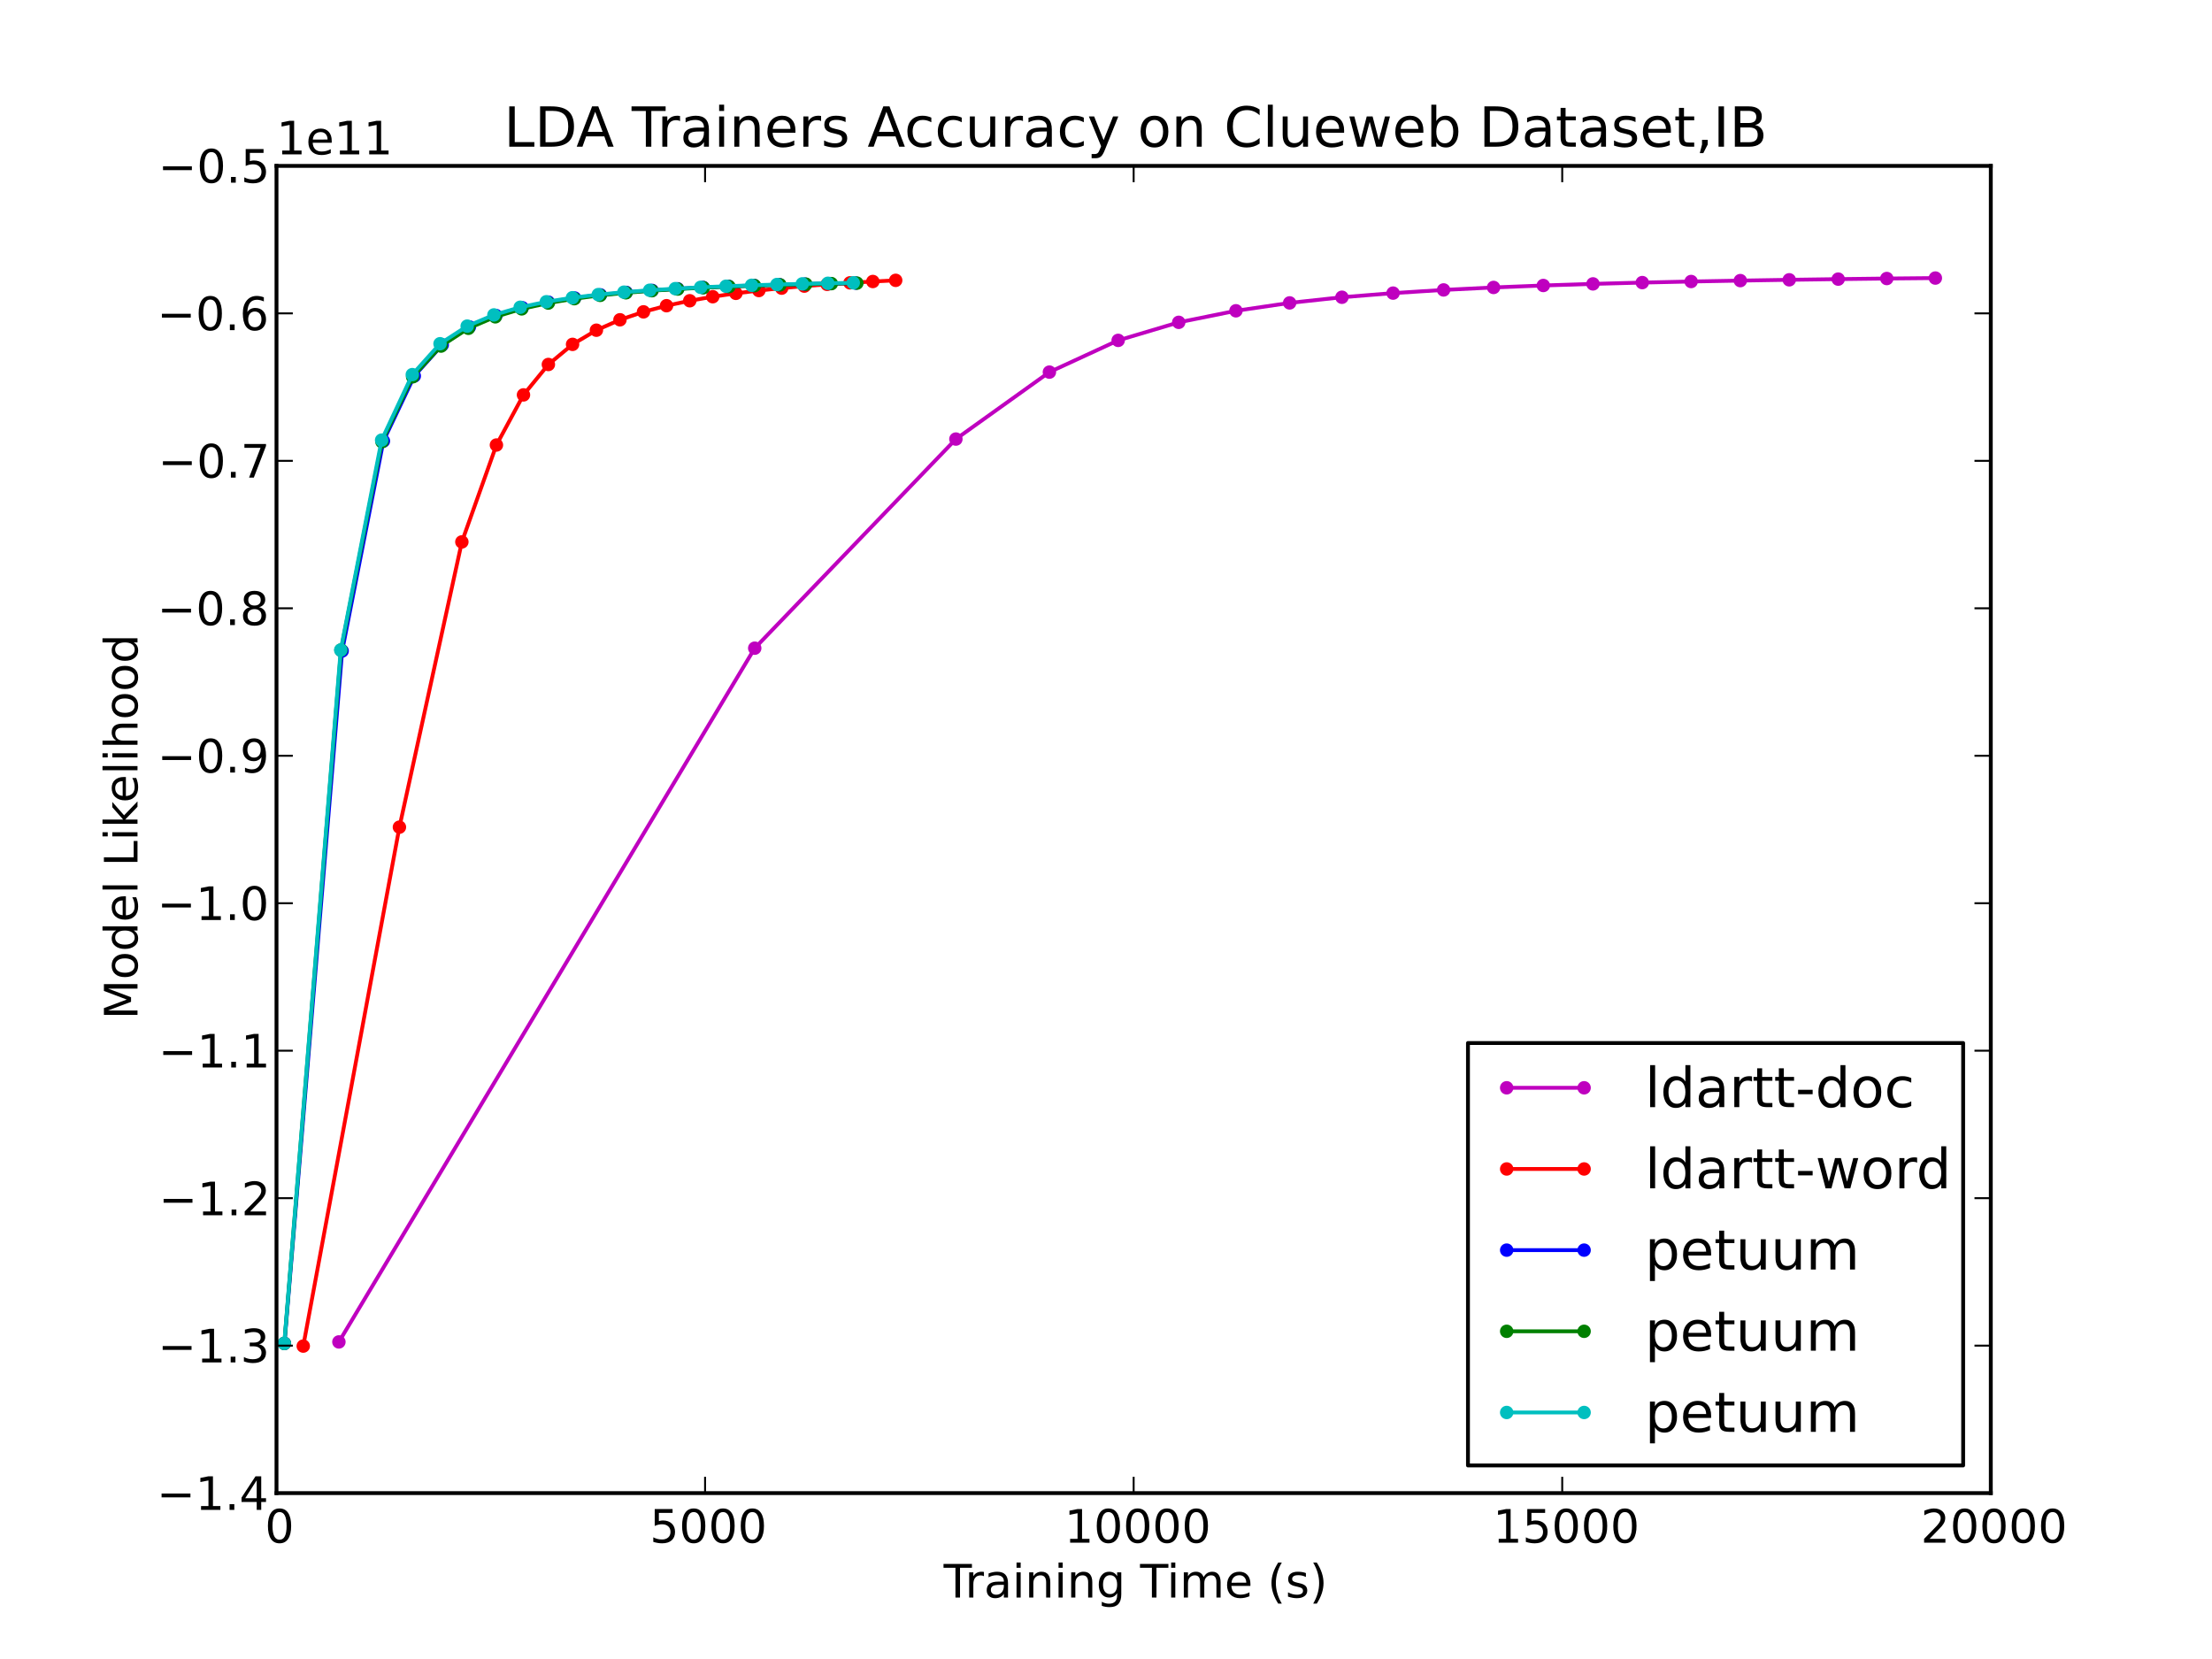 <?xml version="1.0" encoding="utf-8" standalone="no"?>
<!DOCTYPE svg PUBLIC "-//W3C//DTD SVG 1.1//EN"
  "http://www.w3.org/Graphics/SVG/1.1/DTD/svg11.dtd">
<!-- Created with matplotlib (http://matplotlib.sourceforge.net/) -->
<svg height="432pt" version="1.1" viewBox="0 0 576 432" width="576pt" xmlns="http://www.w3.org/2000/svg" xmlns:xlink="http://www.w3.org/1999/xlink">
 <defs>
  <style type="text/css">
*{stroke-linecap:square;stroke-linejoin:round;}
  </style>
 </defs>
 <g id="figure_1">
  <g id="patch_1">
   <path d="
M0 432
L576 432
L576 0
L0 0
z
" style="fill:#ffffff;"/>
  </g>
  <g id="axes_1">
   <g id="patch_2">
    <path d="
M72 388.8
L518.4 388.8
L518.4 43.2
L72 43.2
z
" style="fill:#ffffff;"/>
   </g>
   <g id="line2d_1">
    <path clip-path="url(#p7ff5b81e1d)" d="
M88.248 349.434
L196.528 168.785
L248.912 114.332
L273.261 96.897
L291.169 88.633
L306.937 83.934
L321.833 80.93
L335.818 78.875
L349.435 77.402
L362.751 76.325
L375.907 75.497
L388.92 74.85
L401.871 74.339
L414.807 73.924
L427.645 73.584
L440.367 73.304
L453.176 73.069
L465.914 72.861
L478.663 72.682
L491.315 72.527
L503.964 72.406" style="fill:none;stroke:#bf00bf;"/>
    <defs>
     <path d="
M0 1.5
C0.398 1.5 0.779 1.342 1.061 1.061
C1.342 0.779 1.5 0.398 1.5 0
C1.5 -0.398 1.342 -0.779 1.061 -1.061
C0.779 -1.342 0.398 -1.5 0 -1.5
C-0.398 -1.5 -0.779 -1.342 -1.061 -1.061
C-1.342 -0.779 -1.5 -0.398 -1.5 0
C-1.5 0.398 -1.342 0.779 -1.061 1.061
C-0.779 1.342 -0.398 1.5 0 1.5
z
" id="mc0debf2262" style="stroke:#bf00bf;stroke-linecap:butt;stroke-width:0.5;"/>
    </defs>
    <g clip-path="url(#p7ff5b81e1d)">
     <use style="fill:#bf00bf;stroke:#bf00bf;stroke-linecap:butt;stroke-width:0.5;" x="88.248" xlink:href="#mc0debf2262" y="349.434"/>
     <use style="fill:#bf00bf;stroke:#bf00bf;stroke-linecap:butt;stroke-width:0.5;" x="196.528" xlink:href="#mc0debf2262" y="168.785"/>
     <use style="fill:#bf00bf;stroke:#bf00bf;stroke-linecap:butt;stroke-width:0.5;" x="248.912" xlink:href="#mc0debf2262" y="114.332"/>
     <use style="fill:#bf00bf;stroke:#bf00bf;stroke-linecap:butt;stroke-width:0.5;" x="273.261" xlink:href="#mc0debf2262" y="96.897"/>
     <use style="fill:#bf00bf;stroke:#bf00bf;stroke-linecap:butt;stroke-width:0.5;" x="291.169" xlink:href="#mc0debf2262" y="88.633"/>
     <use style="fill:#bf00bf;stroke:#bf00bf;stroke-linecap:butt;stroke-width:0.5;" x="306.937" xlink:href="#mc0debf2262" y="83.934"/>
     <use style="fill:#bf00bf;stroke:#bf00bf;stroke-linecap:butt;stroke-width:0.5;" x="321.833" xlink:href="#mc0debf2262" y="80.93"/>
     <use style="fill:#bf00bf;stroke:#bf00bf;stroke-linecap:butt;stroke-width:0.5;" x="335.818" xlink:href="#mc0debf2262" y="78.875"/>
     <use style="fill:#bf00bf;stroke:#bf00bf;stroke-linecap:butt;stroke-width:0.5;" x="349.435" xlink:href="#mc0debf2262" y="77.402"/>
     <use style="fill:#bf00bf;stroke:#bf00bf;stroke-linecap:butt;stroke-width:0.5;" x="362.751" xlink:href="#mc0debf2262" y="76.325"/>
     <use style="fill:#bf00bf;stroke:#bf00bf;stroke-linecap:butt;stroke-width:0.5;" x="375.907" xlink:href="#mc0debf2262" y="75.497"/>
     <use style="fill:#bf00bf;stroke:#bf00bf;stroke-linecap:butt;stroke-width:0.5;" x="388.92" xlink:href="#mc0debf2262" y="74.85"/>
     <use style="fill:#bf00bf;stroke:#bf00bf;stroke-linecap:butt;stroke-width:0.5;" x="401.871" xlink:href="#mc0debf2262" y="74.339"/>
     <use style="fill:#bf00bf;stroke:#bf00bf;stroke-linecap:butt;stroke-width:0.5;" x="414.807" xlink:href="#mc0debf2262" y="73.924"/>
     <use style="fill:#bf00bf;stroke:#bf00bf;stroke-linecap:butt;stroke-width:0.5;" x="427.645" xlink:href="#mc0debf2262" y="73.584"/>
     <use style="fill:#bf00bf;stroke:#bf00bf;stroke-linecap:butt;stroke-width:0.5;" x="440.367" xlink:href="#mc0debf2262" y="73.304"/>
     <use style="fill:#bf00bf;stroke:#bf00bf;stroke-linecap:butt;stroke-width:0.5;" x="453.176" xlink:href="#mc0debf2262" y="73.069"/>
     <use style="fill:#bf00bf;stroke:#bf00bf;stroke-linecap:butt;stroke-width:0.5;" x="465.914" xlink:href="#mc0debf2262" y="72.861"/>
     <use style="fill:#bf00bf;stroke:#bf00bf;stroke-linecap:butt;stroke-width:0.5;" x="478.663" xlink:href="#mc0debf2262" y="72.682"/>
     <use style="fill:#bf00bf;stroke:#bf00bf;stroke-linecap:butt;stroke-width:0.5;" x="491.315" xlink:href="#mc0debf2262" y="72.527"/>
     <use style="fill:#bf00bf;stroke:#bf00bf;stroke-linecap:butt;stroke-width:0.5;" x="503.964" xlink:href="#mc0debf2262" y="72.406"/>
    </g>
   </g>
   <g id="line2d_2">
    <path clip-path="url(#p7ff5b81e1d)" d="
M78.967 350.518
L104.008 215.388
L120.269 141.112
L129.265 115.881
L136.314 102.829
L142.796 94.91
L149.096 89.672
L155.301 85.984
L161.438 83.271
L167.565 81.206
L173.562 79.602
L179.611 78.315
L185.598 77.263
L191.625 76.387
L197.604 75.653
L203.539 75.03
L209.442 74.501
L215.387 74.044
L221.338 73.65
L227.286 73.302
L233.235 73" style="fill:none;stroke:#ff0000;"/>
    <defs>
     <path d="
M0 1.5
C0.398 1.5 0.779 1.342 1.061 1.061
C1.342 0.779 1.5 0.398 1.5 0
C1.5 -0.398 1.342 -0.779 1.061 -1.061
C0.779 -1.342 0.398 -1.5 0 -1.5
C-0.398 -1.5 -0.779 -1.342 -1.061 -1.061
C-1.342 -0.779 -1.5 -0.398 -1.5 0
C-1.5 0.398 -1.342 0.779 -1.061 1.061
C-0.779 1.342 -0.398 1.5 0 1.5
z
" id="mc0eafcda7b" style="stroke:#ff0000;stroke-linecap:butt;stroke-width:0.5;"/>
    </defs>
    <g clip-path="url(#p7ff5b81e1d)">
     <use style="fill:#ff0000;stroke:#ff0000;stroke-linecap:butt;stroke-width:0.5;" x="78.967" xlink:href="#mc0eafcda7b" y="350.518"/>
     <use style="fill:#ff0000;stroke:#ff0000;stroke-linecap:butt;stroke-width:0.5;" x="104.008" xlink:href="#mc0eafcda7b" y="215.388"/>
     <use style="fill:#ff0000;stroke:#ff0000;stroke-linecap:butt;stroke-width:0.5;" x="120.269" xlink:href="#mc0eafcda7b" y="141.112"/>
     <use style="fill:#ff0000;stroke:#ff0000;stroke-linecap:butt;stroke-width:0.5;" x="129.265" xlink:href="#mc0eafcda7b" y="115.881"/>
     <use style="fill:#ff0000;stroke:#ff0000;stroke-linecap:butt;stroke-width:0.5;" x="136.314" xlink:href="#mc0eafcda7b" y="102.829"/>
     <use style="fill:#ff0000;stroke:#ff0000;stroke-linecap:butt;stroke-width:0.5;" x="142.796" xlink:href="#mc0eafcda7b" y="94.91"/>
     <use style="fill:#ff0000;stroke:#ff0000;stroke-linecap:butt;stroke-width:0.5;" x="149.096" xlink:href="#mc0eafcda7b" y="89.672"/>
     <use style="fill:#ff0000;stroke:#ff0000;stroke-linecap:butt;stroke-width:0.5;" x="155.301" xlink:href="#mc0eafcda7b" y="85.984"/>
     <use style="fill:#ff0000;stroke:#ff0000;stroke-linecap:butt;stroke-width:0.5;" x="161.438" xlink:href="#mc0eafcda7b" y="83.271"/>
     <use style="fill:#ff0000;stroke:#ff0000;stroke-linecap:butt;stroke-width:0.5;" x="167.565" xlink:href="#mc0eafcda7b" y="81.206"/>
     <use style="fill:#ff0000;stroke:#ff0000;stroke-linecap:butt;stroke-width:0.5;" x="173.562" xlink:href="#mc0eafcda7b" y="79.602"/>
     <use style="fill:#ff0000;stroke:#ff0000;stroke-linecap:butt;stroke-width:0.5;" x="179.611" xlink:href="#mc0eafcda7b" y="78.315"/>
     <use style="fill:#ff0000;stroke:#ff0000;stroke-linecap:butt;stroke-width:0.5;" x="185.598" xlink:href="#mc0eafcda7b" y="77.263"/>
     <use style="fill:#ff0000;stroke:#ff0000;stroke-linecap:butt;stroke-width:0.5;" x="191.625" xlink:href="#mc0eafcda7b" y="76.387"/>
     <use style="fill:#ff0000;stroke:#ff0000;stroke-linecap:butt;stroke-width:0.5;" x="197.604" xlink:href="#mc0eafcda7b" y="75.653"/>
     <use style="fill:#ff0000;stroke:#ff0000;stroke-linecap:butt;stroke-width:0.5;" x="203.539" xlink:href="#mc0eafcda7b" y="75.03"/>
     <use style="fill:#ff0000;stroke:#ff0000;stroke-linecap:butt;stroke-width:0.5;" x="209.442" xlink:href="#mc0eafcda7b" y="74.501"/>
     <use style="fill:#ff0000;stroke:#ff0000;stroke-linecap:butt;stroke-width:0.5;" x="215.387" xlink:href="#mc0eafcda7b" y="74.044"/>
     <use style="fill:#ff0000;stroke:#ff0000;stroke-linecap:butt;stroke-width:0.5;" x="221.338" xlink:href="#mc0eafcda7b" y="73.65"/>
     <use style="fill:#ff0000;stroke:#ff0000;stroke-linecap:butt;stroke-width:0.5;" x="227.286" xlink:href="#mc0eafcda7b" y="73.302"/>
     <use style="fill:#ff0000;stroke:#ff0000;stroke-linecap:butt;stroke-width:0.5;" x="233.235" xlink:href="#mc0eafcda7b" y="73"/>
    </g>
   </g>
   <g id="line2d_3">
    <path clip-path="url(#p7ff5b81e1d)" d="
M74.07 349.82
L89.093 169.508
L99.838 114.845
L107.88 97.904
L115.158 89.801
L122.23 85.132
L129.14 82.16
L135.98 80.126
L142.778 78.673
L149.627 77.599
L156.341 76.787
L163.057 76.139
L169.787 75.621
L176.451 75.201
L183.092 74.853
L189.723 74.573
L196.353 74.339
L202.982 74.141
L209.642 73.981
L216.232 73.84
L222.841 73.72" style="fill:none;stroke:#0000ff;"/>
    <defs>
     <path d="
M0 1.5
C0.398 1.5 0.779 1.342 1.061 1.061
C1.342 0.779 1.5 0.398 1.5 0
C1.5 -0.398 1.342 -0.779 1.061 -1.061
C0.779 -1.342 0.398 -1.5 0 -1.5
C-0.398 -1.5 -0.779 -1.342 -1.061 -1.061
C-1.342 -0.779 -1.5 -0.398 -1.5 0
C-1.5 0.398 -1.342 0.779 -1.061 1.061
C-0.779 1.342 -0.398 1.5 0 1.5
z
" id="m60516ac18e" style="stroke:#0000ff;stroke-linecap:butt;stroke-width:0.5;"/>
    </defs>
    <g clip-path="url(#p7ff5b81e1d)">
     <use style="fill:#0000ff;stroke:#0000ff;stroke-linecap:butt;stroke-width:0.5;" x="74.07" xlink:href="#m60516ac18e" y="349.82"/>
     <use style="fill:#0000ff;stroke:#0000ff;stroke-linecap:butt;stroke-width:0.5;" x="89.093" xlink:href="#m60516ac18e" y="169.508"/>
     <use style="fill:#0000ff;stroke:#0000ff;stroke-linecap:butt;stroke-width:0.5;" x="99.838" xlink:href="#m60516ac18e" y="114.845"/>
     <use style="fill:#0000ff;stroke:#0000ff;stroke-linecap:butt;stroke-width:0.5;" x="107.88" xlink:href="#m60516ac18e" y="97.904"/>
     <use style="fill:#0000ff;stroke:#0000ff;stroke-linecap:butt;stroke-width:0.5;" x="115.158" xlink:href="#m60516ac18e" y="89.801"/>
     <use style="fill:#0000ff;stroke:#0000ff;stroke-linecap:butt;stroke-width:0.5;" x="122.23" xlink:href="#m60516ac18e" y="85.132"/>
     <use style="fill:#0000ff;stroke:#0000ff;stroke-linecap:butt;stroke-width:0.5;" x="129.14" xlink:href="#m60516ac18e" y="82.16"/>
     <use style="fill:#0000ff;stroke:#0000ff;stroke-linecap:butt;stroke-width:0.5;" x="135.98" xlink:href="#m60516ac18e" y="80.126"/>
     <use style="fill:#0000ff;stroke:#0000ff;stroke-linecap:butt;stroke-width:0.5;" x="142.778" xlink:href="#m60516ac18e" y="78.673"/>
     <use style="fill:#0000ff;stroke:#0000ff;stroke-linecap:butt;stroke-width:0.5;" x="149.627" xlink:href="#m60516ac18e" y="77.599"/>
     <use style="fill:#0000ff;stroke:#0000ff;stroke-linecap:butt;stroke-width:0.5;" x="156.341" xlink:href="#m60516ac18e" y="76.787"/>
     <use style="fill:#0000ff;stroke:#0000ff;stroke-linecap:butt;stroke-width:0.5;" x="163.057" xlink:href="#m60516ac18e" y="76.139"/>
     <use style="fill:#0000ff;stroke:#0000ff;stroke-linecap:butt;stroke-width:0.5;" x="169.787" xlink:href="#m60516ac18e" y="75.622"/>
     <use style="fill:#0000ff;stroke:#0000ff;stroke-linecap:butt;stroke-width:0.5;" x="176.451" xlink:href="#m60516ac18e" y="75.201"/>
     <use style="fill:#0000ff;stroke:#0000ff;stroke-linecap:butt;stroke-width:0.5;" x="183.092" xlink:href="#m60516ac18e" y="74.853"/>
     <use style="fill:#0000ff;stroke:#0000ff;stroke-linecap:butt;stroke-width:0.5;" x="189.723" xlink:href="#m60516ac18e" y="74.573"/>
     <use style="fill:#0000ff;stroke:#0000ff;stroke-linecap:butt;stroke-width:0.5;" x="196.353" xlink:href="#m60516ac18e" y="74.339"/>
     <use style="fill:#0000ff;stroke:#0000ff;stroke-linecap:butt;stroke-width:0.5;" x="202.982" xlink:href="#m60516ac18e" y="74.141"/>
     <use style="fill:#0000ff;stroke:#0000ff;stroke-linecap:butt;stroke-width:0.5;" x="209.642" xlink:href="#m60516ac18e" y="73.981"/>
     <use style="fill:#0000ff;stroke:#0000ff;stroke-linecap:butt;stroke-width:0.5;" x="216.232" xlink:href="#m60516ac18e" y="73.84"/>
     <use style="fill:#0000ff;stroke:#0000ff;stroke-linecap:butt;stroke-width:0.5;" x="222.841" xlink:href="#m60516ac18e" y="73.72"/>
    </g>
   </g>
   <g id="line2d_4">
    <path clip-path="url(#p7ff5b81e1d)" d="
M74.042 349.822
L88.799 169.265
L99.461 115.028
L107.451 98.124
L114.838 90.117
L121.976 85.488
L128.981 82.501
L135.851 80.427
L142.778 78.917
L149.547 77.775
L156.273 76.912
L162.989 76.241
L169.73 75.7
L176.456 75.271
L183.137 74.914
L189.819 74.627
L196.473 74.384
L203.1 74.177
L209.844 74
L216.489 73.854
L223.127 73.722" style="fill:none;stroke:#008000;"/>
    <defs>
     <path d="
M0 1.5
C0.398 1.5 0.779 1.342 1.061 1.061
C1.342 0.779 1.5 0.398 1.5 0
C1.5 -0.398 1.342 -0.779 1.061 -1.061
C0.779 -1.342 0.398 -1.5 0 -1.5
C-0.398 -1.5 -0.779 -1.342 -1.061 -1.061
C-1.342 -0.779 -1.5 -0.398 -1.5 0
C-1.5 0.398 -1.342 0.779 -1.061 1.061
C-0.779 1.342 -0.398 1.5 0 1.5
z
" id="m78e0c95df6" style="stroke:#008000;stroke-linecap:butt;stroke-width:0.5;"/>
    </defs>
    <g clip-path="url(#p7ff5b81e1d)">
     <use style="fill:#008000;stroke:#008000;stroke-linecap:butt;stroke-width:0.5;" x="74.042" xlink:href="#m78e0c95df6" y="349.822"/>
     <use style="fill:#008000;stroke:#008000;stroke-linecap:butt;stroke-width:0.5;" x="88.798" xlink:href="#m78e0c95df6" y="169.265"/>
     <use style="fill:#008000;stroke:#008000;stroke-linecap:butt;stroke-width:0.5;" x="99.461" xlink:href="#m78e0c95df6" y="115.028"/>
     <use style="fill:#008000;stroke:#008000;stroke-linecap:butt;stroke-width:0.5;" x="107.451" xlink:href="#m78e0c95df6" y="98.124"/>
     <use style="fill:#008000;stroke:#008000;stroke-linecap:butt;stroke-width:0.5;" x="114.838" xlink:href="#m78e0c95df6" y="90.117"/>
     <use style="fill:#008000;stroke:#008000;stroke-linecap:butt;stroke-width:0.5;" x="121.976" xlink:href="#m78e0c95df6" y="85.488"/>
     <use style="fill:#008000;stroke:#008000;stroke-linecap:butt;stroke-width:0.5;" x="128.981" xlink:href="#m78e0c95df6" y="82.501"/>
     <use style="fill:#008000;stroke:#008000;stroke-linecap:butt;stroke-width:0.5;" x="135.851" xlink:href="#m78e0c95df6" y="80.427"/>
     <use style="fill:#008000;stroke:#008000;stroke-linecap:butt;stroke-width:0.5;" x="142.778" xlink:href="#m78e0c95df6" y="78.917"/>
     <use style="fill:#008000;stroke:#008000;stroke-linecap:butt;stroke-width:0.5;" x="149.547" xlink:href="#m78e0c95df6" y="77.775"/>
     <use style="fill:#008000;stroke:#008000;stroke-linecap:butt;stroke-width:0.5;" x="156.273" xlink:href="#m78e0c95df6" y="76.912"/>
     <use style="fill:#008000;stroke:#008000;stroke-linecap:butt;stroke-width:0.5;" x="162.989" xlink:href="#m78e0c95df6" y="76.241"/>
     <use style="fill:#008000;stroke:#008000;stroke-linecap:butt;stroke-width:0.5;" x="169.73" xlink:href="#m78e0c95df6" y="75.7"/>
     <use style="fill:#008000;stroke:#008000;stroke-linecap:butt;stroke-width:0.5;" x="176.456" xlink:href="#m78e0c95df6" y="75.271"/>
     <use style="fill:#008000;stroke:#008000;stroke-linecap:butt;stroke-width:0.5;" x="183.137" xlink:href="#m78e0c95df6" y="74.914"/>
     <use style="fill:#008000;stroke:#008000;stroke-linecap:butt;stroke-width:0.5;" x="189.819" xlink:href="#m78e0c95df6" y="74.628"/>
     <use style="fill:#008000;stroke:#008000;stroke-linecap:butt;stroke-width:0.5;" x="196.473" xlink:href="#m78e0c95df6" y="74.384"/>
     <use style="fill:#008000;stroke:#008000;stroke-linecap:butt;stroke-width:0.5;" x="203.1" xlink:href="#m78e0c95df6" y="74.177"/>
     <use style="fill:#008000;stroke:#008000;stroke-linecap:butt;stroke-width:0.5;" x="209.844" xlink:href="#m78e0c95df6" y="74"/>
     <use style="fill:#008000;stroke:#008000;stroke-linecap:butt;stroke-width:0.5;" x="216.489" xlink:href="#m78e0c95df6" y="73.854"/>
     <use style="fill:#008000;stroke:#008000;stroke-linecap:butt;stroke-width:0.5;" x="223.127" xlink:href="#m78e0c95df6" y="73.722"/>
    </g>
   </g>
   <g id="line2d_5">
    <path clip-path="url(#p7ff5b81e1d)" d="
M74.029 349.816
L88.726 169.274
L99.372 114.605
L107.361 97.548
L114.582 89.504
L121.653 84.92
L128.61 82.004
L135.46 80.008
L142.26 78.581
L149.06 77.527
L155.791 76.712
L162.471 76.079
L169.178 75.578
L175.847 75.162
L182.448 74.82
L189.046 74.535
L195.706 74.292
L202.309 74.089
L208.918 73.916
L215.577 73.767
L222.188 73.638" style="fill:none;stroke:#00bfbf;"/>
    <defs>
     <path d="
M0 1.5
C0.398 1.5 0.779 1.342 1.061 1.061
C1.342 0.779 1.5 0.398 1.5 0
C1.5 -0.398 1.342 -0.779 1.061 -1.061
C0.779 -1.342 0.398 -1.5 0 -1.5
C-0.398 -1.5 -0.779 -1.342 -1.061 -1.061
C-1.342 -0.779 -1.5 -0.398 -1.5 0
C-1.5 0.398 -1.342 0.779 -1.061 1.061
C-0.779 1.342 -0.398 1.5 0 1.5
z
" id="m90d600f257" style="stroke:#00bfbf;stroke-linecap:butt;stroke-width:0.5;"/>
    </defs>
    <g clip-path="url(#p7ff5b81e1d)">
     <use style="fill:#00bfbf;stroke:#00bfbf;stroke-linecap:butt;stroke-width:0.5;" x="74.029" xlink:href="#m90d600f257" y="349.816"/>
     <use style="fill:#00bfbf;stroke:#00bfbf;stroke-linecap:butt;stroke-width:0.5;" x="88.726" xlink:href="#m90d600f257" y="169.274"/>
     <use style="fill:#00bfbf;stroke:#00bfbf;stroke-linecap:butt;stroke-width:0.5;" x="99.372" xlink:href="#m90d600f257" y="114.605"/>
     <use style="fill:#00bfbf;stroke:#00bfbf;stroke-linecap:butt;stroke-width:0.5;" x="107.361" xlink:href="#m90d600f257" y="97.548"/>
     <use style="fill:#00bfbf;stroke:#00bfbf;stroke-linecap:butt;stroke-width:0.5;" x="114.582" xlink:href="#m90d600f257" y="89.505"/>
     <use style="fill:#00bfbf;stroke:#00bfbf;stroke-linecap:butt;stroke-width:0.5;" x="121.653" xlink:href="#m90d600f257" y="84.92"/>
     <use style="fill:#00bfbf;stroke:#00bfbf;stroke-linecap:butt;stroke-width:0.5;" x="128.61" xlink:href="#m90d600f257" y="82.004"/>
     <use style="fill:#00bfbf;stroke:#00bfbf;stroke-linecap:butt;stroke-width:0.5;" x="135.46" xlink:href="#m90d600f257" y="80.009"/>
     <use style="fill:#00bfbf;stroke:#00bfbf;stroke-linecap:butt;stroke-width:0.5;" x="142.26" xlink:href="#m90d600f257" y="78.581"/>
     <use style="fill:#00bfbf;stroke:#00bfbf;stroke-linecap:butt;stroke-width:0.5;" x="149.06" xlink:href="#m90d600f257" y="77.527"/>
     <use style="fill:#00bfbf;stroke:#00bfbf;stroke-linecap:butt;stroke-width:0.5;" x="155.791" xlink:href="#m90d600f257" y="76.712"/>
     <use style="fill:#00bfbf;stroke:#00bfbf;stroke-linecap:butt;stroke-width:0.5;" x="162.471" xlink:href="#m90d600f257" y="76.079"/>
     <use style="fill:#00bfbf;stroke:#00bfbf;stroke-linecap:butt;stroke-width:0.5;" x="169.178" xlink:href="#m90d600f257" y="75.578"/>
     <use style="fill:#00bfbf;stroke:#00bfbf;stroke-linecap:butt;stroke-width:0.5;" x="175.847" xlink:href="#m90d600f257" y="75.161"/>
     <use style="fill:#00bfbf;stroke:#00bfbf;stroke-linecap:butt;stroke-width:0.5;" x="182.448" xlink:href="#m90d600f257" y="74.819"/>
     <use style="fill:#00bfbf;stroke:#00bfbf;stroke-linecap:butt;stroke-width:0.5;" x="189.046" xlink:href="#m90d600f257" y="74.535"/>
     <use style="fill:#00bfbf;stroke:#00bfbf;stroke-linecap:butt;stroke-width:0.5;" x="195.706" xlink:href="#m90d600f257" y="74.292"/>
     <use style="fill:#00bfbf;stroke:#00bfbf;stroke-linecap:butt;stroke-width:0.5;" x="202.309" xlink:href="#m90d600f257" y="74.089"/>
     <use style="fill:#00bfbf;stroke:#00bfbf;stroke-linecap:butt;stroke-width:0.5;" x="208.918" xlink:href="#m90d600f257" y="73.916"/>
     <use style="fill:#00bfbf;stroke:#00bfbf;stroke-linecap:butt;stroke-width:0.5;" x="215.577" xlink:href="#m90d600f257" y="73.767"/>
     <use style="fill:#00bfbf;stroke:#00bfbf;stroke-linecap:butt;stroke-width:0.5;" x="222.188" xlink:href="#m90d600f257" y="73.638"/>
    </g>
   </g>
   <g id="matplotlib.axis_1">
    <g id="xtick_1">
     <g id="line2d_6">
      <defs>
       <path d="
M0 0
L0 -4" id="m0012dd4eef" style="stroke:#000000;stroke-linecap:butt;stroke-width:0.5;"/>
      </defs>
      <g>
       <use style="stroke:#000000;stroke-linecap:butt;stroke-width:0.5;" x="72.0" xlink:href="#m0012dd4eef" y="388.8"/>
      </g>
     </g>
     <g id="line2d_7">
      <defs>
       <path d="
M0 0
L0 4" id="m476344969c" style="stroke:#000000;stroke-linecap:butt;stroke-width:0.5;"/>
      </defs>
      <g>
       <use style="stroke:#000000;stroke-linecap:butt;stroke-width:0.5;" x="72.0" xlink:href="#m476344969c" y="43.2"/>
      </g>
     </g>
     <g id="text_1">
      <!-- 0 -->
      <defs>
       <path d="
M31.781 66.406
Q24.172 66.406 20.328 58.906
Q16.5 51.422 16.5 36.375
Q16.5 21.391 20.328 13.891
Q24.172 6.391 31.781 6.391
Q39.453 6.391 43.281 13.891
Q47.125 21.391 47.125 36.375
Q47.125 51.422 43.281 58.906
Q39.453 66.406 31.781 66.406
M31.781 74.219
Q44.047 74.219 50.516 64.516
Q56.984 54.828 56.984 36.375
Q56.984 17.969 50.516 8.266
Q44.047 -1.422 31.781 -1.422
Q19.531 -1.422 13.062 8.266
Q6.594 17.969 6.594 36.375
Q6.594 54.828 13.062 64.516
Q19.531 74.219 31.781 74.219" id="DejaVuSans-30"/>
      </defs>
      <g transform="translate(68.977 401.706)scale(0.12 -0.12)">
       <use xlink:href="#DejaVuSans-30"/>
      </g>
     </g>
    </g>
    <g id="xtick_2">
     <g id="line2d_8">
      <g>
       <use style="stroke:#000000;stroke-linecap:butt;stroke-width:0.5;" x="183.6" xlink:href="#m0012dd4eef" y="388.8"/>
      </g>
     </g>
     <g id="line2d_9">
      <g>
       <use style="stroke:#000000;stroke-linecap:butt;stroke-width:0.5;" x="183.6" xlink:href="#m476344969c" y="43.2"/>
      </g>
     </g>
     <g id="text_2">
      <!-- 5000 -->
      <defs>
       <path d="
M10.797 72.906
L49.516 72.906
L49.516 64.594
L19.828 64.594
L19.828 46.734
Q21.969 47.469 24.109 47.828
Q26.266 48.188 28.422 48.188
Q40.625 48.188 47.75 41.5
Q54.891 34.812 54.891 23.391
Q54.891 11.625 47.562 5.094
Q40.234 -1.422 26.906 -1.422
Q22.312 -1.422 17.547 -0.641
Q12.797 0.141 7.719 1.703
L7.719 11.625
Q12.109 9.234 16.797 8.062
Q21.484 6.891 26.703 6.891
Q35.156 6.891 40.078 11.328
Q45.016 15.766 45.016 23.391
Q45.016 31 40.078 35.438
Q35.156 39.891 26.703 39.891
Q22.75 39.891 18.812 39.016
Q14.891 38.141 10.797 36.281
z
" id="DejaVuSans-35"/>
      </defs>
      <g transform="translate(169.192 401.706)scale(0.12 -0.12)">
       <use xlink:href="#DejaVuSans-35"/>
       <use x="63.623" xlink:href="#DejaVuSans-30"/>
       <use x="127.246" xlink:href="#DejaVuSans-30"/>
       <use x="190.869" xlink:href="#DejaVuSans-30"/>
      </g>
     </g>
    </g>
    <g id="xtick_3">
     <g id="line2d_10">
      <g>
       <use style="stroke:#000000;stroke-linecap:butt;stroke-width:0.5;" x="295.2" xlink:href="#m0012dd4eef" y="388.8"/>
      </g>
     </g>
     <g id="line2d_11">
      <g>
       <use style="stroke:#000000;stroke-linecap:butt;stroke-width:0.5;" x="295.2" xlink:href="#m476344969c" y="43.2"/>
      </g>
     </g>
     <g id="text_3">
      <!-- 10000 -->
      <defs>
       <path d="
M12.406 8.297
L28.516 8.297
L28.516 63.922
L10.984 60.406
L10.984 69.391
L28.422 72.906
L38.281 72.906
L38.281 8.297
L54.391 8.297
L54.391 0
L12.406 0
z
" id="DejaVuSans-31"/>
      </defs>
      <g transform="translate(277.17 401.706)scale(0.12 -0.12)">
       <use xlink:href="#DejaVuSans-31"/>
       <use x="63.623" xlink:href="#DejaVuSans-30"/>
       <use x="127.246" xlink:href="#DejaVuSans-30"/>
       <use x="190.869" xlink:href="#DejaVuSans-30"/>
       <use x="254.492" xlink:href="#DejaVuSans-30"/>
      </g>
     </g>
    </g>
    <g id="xtick_4">
     <g id="line2d_12">
      <g>
       <use style="stroke:#000000;stroke-linecap:butt;stroke-width:0.5;" x="406.8" xlink:href="#m0012dd4eef" y="388.8"/>
      </g>
     </g>
     <g id="line2d_13">
      <g>
       <use style="stroke:#000000;stroke-linecap:butt;stroke-width:0.5;" x="406.8" xlink:href="#m476344969c" y="43.2"/>
      </g>
     </g>
     <g id="text_4">
      <!-- 15000 -->
      <g transform="translate(388.77 401.706)scale(0.12 -0.12)">
       <use xlink:href="#DejaVuSans-31"/>
       <use x="63.623" xlink:href="#DejaVuSans-35"/>
       <use x="127.246" xlink:href="#DejaVuSans-30"/>
       <use x="190.869" xlink:href="#DejaVuSans-30"/>
       <use x="254.492" xlink:href="#DejaVuSans-30"/>
      </g>
     </g>
    </g>
    <g id="xtick_5">
     <g id="line2d_14">
      <g>
       <use style="stroke:#000000;stroke-linecap:butt;stroke-width:0.5;" x="518.4" xlink:href="#m0012dd4eef" y="388.8"/>
      </g>
     </g>
     <g id="line2d_15">
      <g>
       <use style="stroke:#000000;stroke-linecap:butt;stroke-width:0.5;" x="518.4" xlink:href="#m476344969c" y="43.2"/>
      </g>
     </g>
     <g id="text_5">
      <!-- 20000 -->
      <defs>
       <path d="
M19.188 8.297
L53.609 8.297
L53.609 0
L7.328 0
L7.328 8.297
Q12.938 14.109 22.625 23.891
Q32.328 33.688 34.812 36.531
Q39.547 41.844 41.422 45.531
Q43.312 49.219 43.312 52.781
Q43.312 58.594 39.234 62.25
Q35.156 65.922 28.609 65.922
Q23.969 65.922 18.812 64.312
Q13.672 62.703 7.812 59.422
L7.812 69.391
Q13.766 71.781 18.938 73
Q24.125 74.219 28.422 74.219
Q39.75 74.219 46.484 68.547
Q53.219 62.891 53.219 53.422
Q53.219 48.922 51.531 44.891
Q49.859 40.875 45.406 35.406
Q44.188 33.984 37.641 27.219
Q31.109 20.453 19.188 8.297" id="DejaVuSans-32"/>
      </defs>
      <g transform="translate(500.151 401.706)scale(0.12 -0.12)">
       <use xlink:href="#DejaVuSans-32"/>
       <use x="63.623" xlink:href="#DejaVuSans-30"/>
       <use x="127.246" xlink:href="#DejaVuSans-30"/>
       <use x="190.869" xlink:href="#DejaVuSans-30"/>
       <use x="254.492" xlink:href="#DejaVuSans-30"/>
      </g>
     </g>
    </g>
    <g id="text_6">
     <!-- Training Time (s) -->
     <defs>
      <path d="
M-0.297 72.906
L61.375 72.906
L61.375 64.594
L35.5 64.594
L35.5 0
L25.594 0
L25.594 64.594
L-0.297 64.594
z
" id="DejaVuSans-54"/>
      <path d="
M56.203 29.594
L56.203 25.203
L14.891 25.203
Q15.484 15.922 20.484 11.062
Q25.484 6.203 34.422 6.203
Q39.594 6.203 44.453 7.469
Q49.312 8.734 54.109 11.281
L54.109 2.781
Q49.266 0.734 44.188 -0.344
Q39.109 -1.422 33.891 -1.422
Q20.797 -1.422 13.156 6.188
Q5.516 13.812 5.516 26.812
Q5.516 40.234 12.766 48.109
Q20.016 56 32.328 56
Q43.359 56 49.781 48.891
Q56.203 41.797 56.203 29.594
M47.219 32.234
Q47.125 39.594 43.094 43.984
Q39.062 48.391 32.422 48.391
Q24.906 48.391 20.391 44.141
Q15.875 39.891 15.188 32.172
z
" id="DejaVuSans-65"/>
      <path d="
M52 44.188
Q55.375 50.25 60.062 53.125
Q64.75 56 71.094 56
Q79.641 56 84.281 50.016
Q88.922 44.047 88.922 33.016
L88.922 0
L79.891 0
L79.891 32.719
Q79.891 40.578 77.094 44.375
Q74.312 48.188 68.609 48.188
Q61.625 48.188 57.562 43.547
Q53.516 38.922 53.516 30.906
L53.516 0
L44.484 0
L44.484 32.719
Q44.484 40.625 41.703 44.406
Q38.922 48.188 33.109 48.188
Q26.219 48.188 22.156 43.531
Q18.109 38.875 18.109 30.906
L18.109 0
L9.078 0
L9.078 54.688
L18.109 54.688
L18.109 46.188
Q21.188 51.219 25.484 53.609
Q29.781 56 35.688 56
Q41.656 56 45.828 52.969
Q50 49.953 52 44.188" id="DejaVuSans-6d"/>
      <path d="
M54.891 33.016
L54.891 0
L45.906 0
L45.906 32.719
Q45.906 40.484 42.875 44.328
Q39.844 48.188 33.797 48.188
Q26.516 48.188 22.312 43.547
Q18.109 38.922 18.109 30.906
L18.109 0
L9.078 0
L9.078 54.688
L18.109 54.688
L18.109 46.188
Q21.344 51.125 25.703 53.562
Q30.078 56 35.797 56
Q45.219 56 50.047 50.172
Q54.891 44.344 54.891 33.016" id="DejaVuSans-6e"/>
      <path id="DejaVuSans-20"/>
      <path d="
M9.422 54.688
L18.406 54.688
L18.406 0
L9.422 0
z

M9.422 75.984
L18.406 75.984
L18.406 64.594
L9.422 64.594
z
" id="DejaVuSans-69"/>
      <path d="
M45.406 27.984
Q45.406 37.75 41.375 43.109
Q37.359 48.484 30.078 48.484
Q22.859 48.484 18.828 43.109
Q14.797 37.75 14.797 27.984
Q14.797 18.266 18.828 12.891
Q22.859 7.516 30.078 7.516
Q37.359 7.516 41.375 12.891
Q45.406 18.266 45.406 27.984
M54.391 6.781
Q54.391 -7.172 48.188 -13.984
Q42 -20.797 29.203 -20.797
Q24.469 -20.797 20.266 -20.094
Q16.062 -19.391 12.109 -17.922
L12.109 -9.188
Q16.062 -11.328 19.922 -12.344
Q23.781 -13.375 27.781 -13.375
Q36.625 -13.375 41.016 -8.766
Q45.406 -4.156 45.406 5.172
L45.406 9.625
Q42.625 4.781 38.281 2.391
Q33.938 0 27.875 0
Q17.828 0 11.672 7.656
Q5.516 15.328 5.516 27.984
Q5.516 40.672 11.672 48.328
Q17.828 56 27.875 56
Q33.938 56 38.281 53.609
Q42.625 51.219 45.406 46.391
L45.406 54.688
L54.391 54.688
z
" id="DejaVuSans-67"/>
      <path d="
M31 75.875
Q24.469 64.656 21.281 53.656
Q18.109 42.672 18.109 31.391
Q18.109 20.125 21.312 9.062
Q24.516 -2 31 -13.188
L23.188 -13.188
Q15.875 -1.703 12.234 9.375
Q8.594 20.453 8.594 31.391
Q8.594 42.281 12.203 53.312
Q15.828 64.359 23.188 75.875
z
" id="DejaVuSans-28"/>
      <path d="
M34.281 27.484
Q23.391 27.484 19.188 25
Q14.984 22.516 14.984 16.5
Q14.984 11.719 18.141 8.906
Q21.297 6.109 26.703 6.109
Q34.188 6.109 38.703 11.406
Q43.219 16.703 43.219 25.484
L43.219 27.484
z

M52.203 31.203
L52.203 0
L43.219 0
L43.219 8.297
Q40.141 3.328 35.547 0.953
Q30.953 -1.422 24.312 -1.422
Q15.922 -1.422 10.953 3.297
Q6 8.016 6 15.922
Q6 25.141 12.172 29.828
Q18.359 34.516 30.609 34.516
L43.219 34.516
L43.219 35.406
Q43.219 41.609 39.141 45
Q35.062 48.391 27.688 48.391
Q23 48.391 18.547 47.266
Q14.109 46.141 10.016 43.891
L10.016 52.203
Q14.938 54.109 19.578 55.047
Q24.219 56 28.609 56
Q40.484 56 46.344 49.844
Q52.203 43.703 52.203 31.203" id="DejaVuSans-61"/>
      <path d="
M8.016 75.875
L15.828 75.875
Q23.141 64.359 26.781 53.312
Q30.422 42.281 30.422 31.391
Q30.422 20.453 26.781 9.375
Q23.141 -1.703 15.828 -13.188
L8.016 -13.188
Q14.5 -2 17.703 9.062
Q20.906 20.125 20.906 31.391
Q20.906 42.672 17.703 53.656
Q14.5 64.656 8.016 75.875" id="DejaVuSans-29"/>
      <path d="
M44.281 53.078
L44.281 44.578
Q40.484 46.531 36.375 47.5
Q32.281 48.484 27.875 48.484
Q21.188 48.484 17.844 46.438
Q14.5 44.391 14.5 40.281
Q14.5 37.156 16.891 35.375
Q19.281 33.594 26.516 31.984
L29.594 31.297
Q39.156 29.25 43.188 25.516
Q47.219 21.781 47.219 15.094
Q47.219 7.469 41.188 3.016
Q35.156 -1.422 24.609 -1.422
Q20.219 -1.422 15.453 -0.562
Q10.688 0.297 5.422 2
L5.422 11.281
Q10.406 8.688 15.234 7.391
Q20.062 6.109 24.812 6.109
Q31.156 6.109 34.562 8.281
Q37.984 10.453 37.984 14.406
Q37.984 18.062 35.516 20.016
Q33.062 21.969 24.703 23.781
L21.578 24.516
Q13.234 26.266 9.516 29.906
Q5.812 33.547 5.812 39.891
Q5.812 47.609 11.281 51.797
Q16.75 56 26.812 56
Q31.781 56 36.172 55.266
Q40.578 54.547 44.281 53.078" id="DejaVuSans-73"/>
      <path d="
M41.109 46.297
Q39.594 47.172 37.812 47.578
Q36.031 48 33.891 48
Q26.266 48 22.188 43.047
Q18.109 38.094 18.109 28.812
L18.109 0
L9.078 0
L9.078 54.688
L18.109 54.688
L18.109 46.188
Q20.953 51.172 25.484 53.578
Q30.031 56 36.531 56
Q37.453 56 38.578 55.875
Q39.703 55.766 41.062 55.516
z
" id="DejaVuSans-72"/>
     </defs>
     <g transform="translate(245.725 415.995)scale(0.12 -0.12)">
      <use xlink:href="#DejaVuSans-54"/>
      <use x="46.334" xlink:href="#DejaVuSans-72"/>
      <use x="87.447" xlink:href="#DejaVuSans-61"/>
      <use x="148.727" xlink:href="#DejaVuSans-69"/>
      <use x="176.51" xlink:href="#DejaVuSans-6e"/>
      <use x="239.889" xlink:href="#DejaVuSans-69"/>
      <use x="267.672" xlink:href="#DejaVuSans-6e"/>
      <use x="331.051" xlink:href="#DejaVuSans-67"/>
      <use x="394.527" xlink:href="#DejaVuSans-20"/>
      <use x="426.314" xlink:href="#DejaVuSans-54"/>
      <use x="484.273" xlink:href="#DejaVuSans-69"/>
      <use x="512.057" xlink:href="#DejaVuSans-6d"/>
      <use x="609.469" xlink:href="#DejaVuSans-65"/>
      <use x="670.992" xlink:href="#DejaVuSans-20"/>
      <use x="702.779" xlink:href="#DejaVuSans-28"/>
      <use x="741.793" xlink:href="#DejaVuSans-73"/>
      <use x="793.893" xlink:href="#DejaVuSans-29"/>
     </g>
    </g>
   </g>
   <g id="matplotlib.axis_2">
    <g id="ytick_1">
     <g id="line2d_16">
      <defs>
       <path d="
M0 0
L4 0" id="me8a85f7bf6" style="stroke:#000000;stroke-linecap:butt;stroke-width:0.5;"/>
      </defs>
      <g>
       <use style="stroke:#000000;stroke-linecap:butt;stroke-width:0.5;" x="72.0" xlink:href="#me8a85f7bf6" y="388.8"/>
      </g>
     </g>
     <g id="line2d_17">
      <defs>
       <path d="
M0 0
L-4 0" id="m1a32005dea" style="stroke:#000000;stroke-linecap:butt;stroke-width:0.5;"/>
      </defs>
      <g>
       <use style="stroke:#000000;stroke-linecap:butt;stroke-width:0.5;" x="518.4" xlink:href="#m1a32005dea" y="388.8"/>
      </g>
     </g>
     <g id="text_7">
      <!-- −1.4 -->
      <defs>
       <path d="
M10.688 12.406
L21 12.406
L21 0
L10.688 0
z
" id="DejaVuSans-2e"/>
       <path d="
M37.797 64.312
L12.891 25.391
L37.797 25.391
z

M35.203 72.906
L47.609 72.906
L47.609 25.391
L58.016 25.391
L58.016 17.188
L47.609 17.188
L47.609 0
L37.797 0
L37.797 17.188
L4.891 17.188
L4.891 26.703
z
" id="DejaVuSans-34"/>
       <path d="
M10.594 35.5
L73.188 35.5
L73.188 27.203
L10.594 27.203
z
" id="DejaVuSans-2212"/>
      </defs>
      <g transform="translate(40.805 393.174)scale(0.12 -0.12)">
       <use xlink:href="#DejaVuSans-2212"/>
       <use x="83.789" xlink:href="#DejaVuSans-31"/>
       <use x="147.412" xlink:href="#DejaVuSans-2e"/>
       <use x="179.199" xlink:href="#DejaVuSans-34"/>
      </g>
     </g>
    </g>
    <g id="ytick_2">
     <g id="line2d_18">
      <g>
       <use style="stroke:#000000;stroke-linecap:butt;stroke-width:0.5;" x="72.0" xlink:href="#me8a85f7bf6" y="350.4"/>
      </g>
     </g>
     <g id="line2d_19">
      <g>
       <use style="stroke:#000000;stroke-linecap:butt;stroke-width:0.5;" x="518.4" xlink:href="#m1a32005dea" y="350.4"/>
      </g>
     </g>
     <g id="text_8">
      <!-- −1.3 -->
      <defs>
       <path d="
M40.578 39.312
Q47.656 37.797 51.625 33
Q55.609 28.219 55.609 21.188
Q55.609 10.406 48.188 4.484
Q40.766 -1.422 27.094 -1.422
Q22.516 -1.422 17.656 -0.516
Q12.797 0.391 7.625 2.203
L7.625 11.719
Q11.719 9.328 16.594 8.109
Q21.484 6.891 26.812 6.891
Q36.078 6.891 40.938 10.547
Q45.797 14.203 45.797 21.188
Q45.797 27.641 41.281 31.266
Q36.766 34.906 28.719 34.906
L20.219 34.906
L20.219 43.016
L29.109 43.016
Q36.375 43.016 40.234 45.922
Q44.094 48.828 44.094 54.297
Q44.094 59.906 40.109 62.906
Q36.141 65.922 28.719 65.922
Q24.656 65.922 20.016 65.031
Q15.375 64.156 9.812 62.312
L9.812 71.094
Q15.438 72.656 20.344 73.438
Q25.25 74.219 29.594 74.219
Q40.828 74.219 47.359 69.109
Q53.906 64.016 53.906 55.328
Q53.906 49.266 50.438 45.094
Q46.969 40.922 40.578 39.312" id="DejaVuSans-33"/>
      </defs>
      <g transform="translate(41.094 354.768)scale(0.12 -0.12)">
       <use xlink:href="#DejaVuSans-2212"/>
       <use x="83.789" xlink:href="#DejaVuSans-31"/>
       <use x="147.412" xlink:href="#DejaVuSans-2e"/>
       <use x="179.199" xlink:href="#DejaVuSans-33"/>
      </g>
     </g>
    </g>
    <g id="ytick_3">
     <g id="line2d_20">
      <g>
       <use style="stroke:#000000;stroke-linecap:butt;stroke-width:0.5;" x="72.0" xlink:href="#me8a85f7bf6" y="312.0"/>
      </g>
     </g>
     <g id="line2d_21">
      <g>
       <use style="stroke:#000000;stroke-linecap:butt;stroke-width:0.5;" x="518.4" xlink:href="#m1a32005dea" y="312.0"/>
      </g>
     </g>
     <g id="text_9">
      <!-- −1.2 -->
      <g transform="translate(41.334 316.453)scale(0.12 -0.12)">
       <use xlink:href="#DejaVuSans-2212"/>
       <use x="83.789" xlink:href="#DejaVuSans-31"/>
       <use x="147.412" xlink:href="#DejaVuSans-2e"/>
       <use x="179.199" xlink:href="#DejaVuSans-32"/>
      </g>
     </g>
    </g>
    <g id="ytick_4">
     <g id="line2d_22">
      <g>
       <use style="stroke:#000000;stroke-linecap:butt;stroke-width:0.5;" x="72.0" xlink:href="#me8a85f7bf6" y="273.6"/>
      </g>
     </g>
     <g id="line2d_23">
      <g>
       <use style="stroke:#000000;stroke-linecap:butt;stroke-width:0.5;" x="518.4" xlink:href="#m1a32005dea" y="273.6"/>
      </g>
     </g>
     <g id="text_10">
      <!-- −1.1 -->
      <g transform="translate(41.24 277.974)scale(0.12 -0.12)">
       <use xlink:href="#DejaVuSans-2212"/>
       <use x="83.789" xlink:href="#DejaVuSans-31"/>
       <use x="147.412" xlink:href="#DejaVuSans-2e"/>
       <use x="179.199" xlink:href="#DejaVuSans-31"/>
      </g>
     </g>
    </g>
    <g id="ytick_5">
     <g id="line2d_24">
      <g>
       <use style="stroke:#000000;stroke-linecap:butt;stroke-width:0.5;" x="72.0" xlink:href="#me8a85f7bf6" y="235.2"/>
      </g>
     </g>
     <g id="line2d_25">
      <g>
       <use style="stroke:#000000;stroke-linecap:butt;stroke-width:0.5;" x="518.4" xlink:href="#m1a32005dea" y="235.2"/>
      </g>
     </g>
     <g id="text_11">
      <!-- −1.0 -->
      <g transform="translate(40.929 239.568)scale(0.12 -0.12)">
       <use xlink:href="#DejaVuSans-2212"/>
       <use x="83.789" xlink:href="#DejaVuSans-31"/>
       <use x="147.412" xlink:href="#DejaVuSans-2e"/>
       <use x="179.199" xlink:href="#DejaVuSans-30"/>
      </g>
     </g>
    </g>
    <g id="ytick_6">
     <g id="line2d_26">
      <g>
       <use style="stroke:#000000;stroke-linecap:butt;stroke-width:0.5;" x="72.0" xlink:href="#me8a85f7bf6" y="196.8"/>
      </g>
     </g>
     <g id="line2d_27">
      <g>
       <use style="stroke:#000000;stroke-linecap:butt;stroke-width:0.5;" x="518.4" xlink:href="#m1a32005dea" y="196.8"/>
      </g>
     </g>
     <g id="text_12">
      <!-- −0.9 -->
      <defs>
       <path d="
M10.984 1.516
L10.984 10.5
Q14.703 8.734 18.5 7.812
Q22.312 6.891 25.984 6.891
Q35.75 6.891 40.891 13.453
Q46.047 20.016 46.781 33.406
Q43.953 29.203 39.594 26.953
Q35.25 24.703 29.984 24.703
Q19.047 24.703 12.672 31.312
Q6.297 37.938 6.297 49.422
Q6.297 60.641 12.938 67.422
Q19.578 74.219 30.609 74.219
Q43.266 74.219 49.922 64.516
Q56.594 54.828 56.594 36.375
Q56.594 19.141 48.406 8.859
Q40.234 -1.422 26.422 -1.422
Q22.703 -1.422 18.891 -0.688
Q15.094 0.047 10.984 1.516
M30.609 32.422
Q37.25 32.422 41.125 36.953
Q45.016 41.5 45.016 49.422
Q45.016 57.281 41.125 61.844
Q37.25 66.406 30.609 66.406
Q23.969 66.406 20.094 61.844
Q16.219 57.281 16.219 49.422
Q16.219 41.5 20.094 36.953
Q23.969 32.422 30.609 32.422" id="DejaVuSans-39"/>
      </defs>
      <g transform="translate(40.976 201.168)scale(0.12 -0.12)">
       <use xlink:href="#DejaVuSans-2212"/>
       <use x="83.789" xlink:href="#DejaVuSans-30"/>
       <use x="147.412" xlink:href="#DejaVuSans-2e"/>
       <use x="179.199" xlink:href="#DejaVuSans-39"/>
      </g>
     </g>
    </g>
    <g id="ytick_7">
     <g id="line2d_28">
      <g>
       <use style="stroke:#000000;stroke-linecap:butt;stroke-width:0.5;" x="72.0" xlink:href="#me8a85f7bf6" y="158.4"/>
      </g>
     </g>
     <g id="line2d_29">
      <g>
       <use style="stroke:#000000;stroke-linecap:butt;stroke-width:0.5;" x="518.4" xlink:href="#m1a32005dea" y="158.4"/>
      </g>
     </g>
     <g id="text_13">
      <!-- −0.8 -->
      <defs>
       <path d="
M31.781 34.625
Q24.75 34.625 20.719 30.859
Q16.703 27.094 16.703 20.516
Q16.703 13.922 20.719 10.156
Q24.75 6.391 31.781 6.391
Q38.812 6.391 42.859 10.172
Q46.922 13.969 46.922 20.516
Q46.922 27.094 42.891 30.859
Q38.875 34.625 31.781 34.625
M21.922 38.812
Q15.578 40.375 12.031 44.719
Q8.5 49.078 8.5 55.328
Q8.5 64.062 14.719 69.141
Q20.953 74.219 31.781 74.219
Q42.672 74.219 48.875 69.141
Q55.078 64.062 55.078 55.328
Q55.078 49.078 51.531 44.719
Q48 40.375 41.703 38.812
Q48.828 37.156 52.797 32.312
Q56.781 27.484 56.781 20.516
Q56.781 9.906 50.312 4.234
Q43.844 -1.422 31.781 -1.422
Q19.734 -1.422 13.25 4.234
Q6.781 9.906 6.781 20.516
Q6.781 27.484 10.781 32.312
Q14.797 37.156 21.922 38.812
M18.312 54.391
Q18.312 48.734 21.844 45.562
Q25.391 42.391 31.781 42.391
Q38.141 42.391 41.719 45.562
Q45.312 48.734 45.312 54.391
Q45.312 60.062 41.719 63.234
Q38.141 66.406 31.781 66.406
Q25.391 66.406 21.844 63.234
Q18.312 60.062 18.312 54.391" id="DejaVuSans-38"/>
      </defs>
      <g transform="translate(40.953 162.768)scale(0.12 -0.12)">
       <use xlink:href="#DejaVuSans-2212"/>
       <use x="83.789" xlink:href="#DejaVuSans-30"/>
       <use x="147.412" xlink:href="#DejaVuSans-2e"/>
       <use x="179.199" xlink:href="#DejaVuSans-38"/>
      </g>
     </g>
    </g>
    <g id="ytick_8">
     <g id="line2d_30">
      <g>
       <use style="stroke:#000000;stroke-linecap:butt;stroke-width:0.5;" x="72.0" xlink:href="#me8a85f7bf6" y="120.0"/>
      </g>
     </g>
     <g id="line2d_31">
      <g>
       <use style="stroke:#000000;stroke-linecap:butt;stroke-width:0.5;" x="518.4" xlink:href="#m1a32005dea" y="120.0"/>
      </g>
     </g>
     <g id="text_14">
      <!-- −0.7 -->
      <defs>
       <path d="
M8.203 72.906
L55.078 72.906
L55.078 68.703
L28.609 0
L18.312 0
L43.219 64.594
L8.203 64.594
z
" id="DejaVuSans-37"/>
      </defs>
      <g transform="translate(41.157 124.368)scale(0.12 -0.12)">
       <use xlink:href="#DejaVuSans-2212"/>
       <use x="83.789" xlink:href="#DejaVuSans-30"/>
       <use x="147.412" xlink:href="#DejaVuSans-2e"/>
       <use x="179.199" xlink:href="#DejaVuSans-37"/>
      </g>
     </g>
    </g>
    <g id="ytick_9">
     <g id="line2d_32">
      <g>
       <use style="stroke:#000000;stroke-linecap:butt;stroke-width:0.5;" x="72.0" xlink:href="#me8a85f7bf6" y="81.6"/>
      </g>
     </g>
     <g id="line2d_33">
      <g>
       <use style="stroke:#000000;stroke-linecap:butt;stroke-width:0.5;" x="518.4" xlink:href="#m1a32005dea" y="81.6"/>
      </g>
     </g>
     <g id="text_15">
      <!-- −0.6 -->
      <defs>
       <path d="
M33.016 40.375
Q26.375 40.375 22.484 35.828
Q18.609 31.297 18.609 23.391
Q18.609 15.531 22.484 10.953
Q26.375 6.391 33.016 6.391
Q39.656 6.391 43.531 10.953
Q47.406 15.531 47.406 23.391
Q47.406 31.297 43.531 35.828
Q39.656 40.375 33.016 40.375
M52.594 71.297
L52.594 62.312
Q48.875 64.062 45.094 64.984
Q41.312 65.922 37.594 65.922
Q27.828 65.922 22.672 59.328
Q17.531 52.734 16.797 39.406
Q19.672 43.656 24.016 45.922
Q28.375 48.188 33.594 48.188
Q44.578 48.188 50.953 41.516
Q57.328 34.859 57.328 23.391
Q57.328 12.156 50.688 5.359
Q44.047 -1.422 33.016 -1.422
Q20.359 -1.422 13.672 8.266
Q6.984 17.969 6.984 36.375
Q6.984 53.656 15.188 63.938
Q23.391 74.219 37.203 74.219
Q40.922 74.219 44.703 73.484
Q48.484 72.75 52.594 71.297" id="DejaVuSans-36"/>
      </defs>
      <g transform="translate(40.888 85.968)scale(0.12 -0.12)">
       <use xlink:href="#DejaVuSans-2212"/>
       <use x="83.789" xlink:href="#DejaVuSans-30"/>
       <use x="147.412" xlink:href="#DejaVuSans-2e"/>
       <use x="179.199" xlink:href="#DejaVuSans-36"/>
      </g>
     </g>
    </g>
    <g id="ytick_10">
     <g id="line2d_34">
      <g>
       <use style="stroke:#000000;stroke-linecap:butt;stroke-width:0.5;" x="72.0" xlink:href="#me8a85f7bf6" y="43.2"/>
      </g>
     </g>
     <g id="line2d_35">
      <g>
       <use style="stroke:#000000;stroke-linecap:butt;stroke-width:0.5;" x="518.4" xlink:href="#m1a32005dea" y="43.2"/>
      </g>
     </g>
     <g id="text_16">
      <!-- −0.5 -->
      <g transform="translate(41.18 47.568)scale(0.12 -0.12)">
       <use xlink:href="#DejaVuSans-2212"/>
       <use x="83.789" xlink:href="#DejaVuSans-30"/>
       <use x="147.412" xlink:href="#DejaVuSans-2e"/>
       <use x="179.199" xlink:href="#DejaVuSans-35"/>
      </g>
     </g>
    </g>
    <g id="text_17">
     <!-- Model Likelihood -->
     <defs>
      <path d="
M9.812 72.906
L24.516 72.906
L43.109 23.297
L61.812 72.906
L76.516 72.906
L76.516 0
L66.891 0
L66.891 64.016
L48.094 14.016
L38.188 14.016
L19.391 64.016
L19.391 0
L9.812 0
z
" id="DejaVuSans-4d"/>
      <path d="
M9.812 72.906
L19.672 72.906
L19.672 8.297
L55.172 8.297
L55.172 0
L9.812 0
z
" id="DejaVuSans-4c"/>
      <path d="
M30.609 48.391
Q23.391 48.391 19.188 42.75
Q14.984 37.109 14.984 27.297
Q14.984 17.484 19.156 11.844
Q23.344 6.203 30.609 6.203
Q37.797 6.203 41.984 11.859
Q46.188 17.531 46.188 27.297
Q46.188 37.016 41.984 42.703
Q37.797 48.391 30.609 48.391
M30.609 56
Q42.328 56 49.016 48.375
Q55.719 40.766 55.719 27.297
Q55.719 13.875 49.016 6.219
Q42.328 -1.422 30.609 -1.422
Q18.844 -1.422 12.172 6.219
Q5.516 13.875 5.516 27.297
Q5.516 40.766 12.172 48.375
Q18.844 56 30.609 56" id="DejaVuSans-6f"/>
      <path d="
M9.078 75.984
L18.109 75.984
L18.109 31.109
L44.922 54.688
L56.391 54.688
L27.391 29.109
L57.625 0
L45.906 0
L18.109 26.703
L18.109 0
L9.078 0
z
" id="DejaVuSans-6b"/>
      <path d="
M9.422 75.984
L18.406 75.984
L18.406 0
L9.422 0
z
" id="DejaVuSans-6c"/>
      <path d="
M54.891 33.016
L54.891 0
L45.906 0
L45.906 32.719
Q45.906 40.484 42.875 44.328
Q39.844 48.188 33.797 48.188
Q26.516 48.188 22.312 43.547
Q18.109 38.922 18.109 30.906
L18.109 0
L9.078 0
L9.078 75.984
L18.109 75.984
L18.109 46.188
Q21.344 51.125 25.703 53.562
Q30.078 56 35.797 56
Q45.219 56 50.047 50.172
Q54.891 44.344 54.891 33.016" id="DejaVuSans-68"/>
      <path d="
M45.406 46.391
L45.406 75.984
L54.391 75.984
L54.391 0
L45.406 0
L45.406 8.203
Q42.578 3.328 38.25 0.953
Q33.938 -1.422 27.875 -1.422
Q17.969 -1.422 11.734 6.484
Q5.516 14.406 5.516 27.297
Q5.516 40.188 11.734 48.094
Q17.969 56 27.875 56
Q33.938 56 38.25 53.625
Q42.578 51.266 45.406 46.391
M14.797 27.297
Q14.797 17.391 18.875 11.75
Q22.953 6.109 30.078 6.109
Q37.203 6.109 41.297 11.75
Q45.406 17.391 45.406 27.297
Q45.406 37.203 41.297 42.844
Q37.203 48.484 30.078 48.484
Q22.953 48.484 18.875 42.844
Q14.797 37.203 14.797 27.297" id="DejaVuSans-64"/>
     </defs>
     <g transform="translate(35.805 265.453)rotate(-90.0)scale(0.12 -0.12)">
      <use xlink:href="#DejaVuSans-4d"/>
      <use x="86.279" xlink:href="#DejaVuSans-6f"/>
      <use x="147.461" xlink:href="#DejaVuSans-64"/>
      <use x="210.938" xlink:href="#DejaVuSans-65"/>
      <use x="272.461" xlink:href="#DejaVuSans-6c"/>
      <use x="300.244" xlink:href="#DejaVuSans-20"/>
      <use x="332.031" xlink:href="#DejaVuSans-4c"/>
      <use x="387.744" xlink:href="#DejaVuSans-69"/>
      <use x="415.527" xlink:href="#DejaVuSans-6b"/>
      <use x="469.812" xlink:href="#DejaVuSans-65"/>
      <use x="531.336" xlink:href="#DejaVuSans-6c"/>
      <use x="559.119" xlink:href="#DejaVuSans-69"/>
      <use x="586.902" xlink:href="#DejaVuSans-68"/>
      <use x="650.281" xlink:href="#DejaVuSans-6f"/>
      <use x="711.463" xlink:href="#DejaVuSans-6f"/>
      <use x="772.645" xlink:href="#DejaVuSans-64"/>
     </g>
    </g>
    <g id="text_18">
     <!-- 1e11 -->
     <g transform="translate(72.0 40.2)scale(0.12 -0.12)">
      <use xlink:href="#DejaVuSans-31"/>
      <use x="63.623" xlink:href="#DejaVuSans-65"/>
      <use x="125.146" xlink:href="#DejaVuSans-31"/>
      <use x="188.77" xlink:href="#DejaVuSans-31"/>
     </g>
    </g>
   </g>
   <g id="patch_3">
    <path d="
M72 43.2
L518.4 43.2" style="fill:none;stroke:#000000;"/>
   </g>
   <g id="patch_4">
    <path d="
M518.4 388.8
L518.4 43.2" style="fill:none;stroke:#000000;"/>
   </g>
   <g id="patch_5">
    <path d="
M72 388.8
L518.4 388.8" style="fill:none;stroke:#000000;"/>
   </g>
   <g id="patch_6">
    <path d="
M72 388.8
L72 43.2" style="fill:none;stroke:#000000;"/>
   </g>
   <g id="text_19">
    <!-- LDA Trainers Accuracy on Clueweb Dataset,IB -->
    <defs>
     <path d="
M11.719 12.406
L22.016 12.406
L22.016 4
L14.016 -11.625
L7.719 -11.625
L11.719 4
z
" id="DejaVuSans-2c"/>
     <path d="
M9.812 72.906
L19.672 72.906
L19.672 0
L9.812 0
z
" id="DejaVuSans-49"/>
     <path d="
M19.672 64.797
L19.672 8.109
L31.594 8.109
Q46.688 8.109 53.688 14.938
Q60.688 21.781 60.688 36.531
Q60.688 51.172 53.688 57.984
Q46.688 64.797 31.594 64.797
z

M9.812 72.906
L30.078 72.906
Q51.266 72.906 61.172 64.094
Q71.094 55.281 71.094 36.531
Q71.094 17.672 61.125 8.828
Q51.172 0 30.078 0
L9.812 0
z
" id="DejaVuSans-44"/>
     <path d="
M32.172 -5.078
Q28.375 -14.844 24.75 -17.812
Q21.141 -20.797 15.094 -20.797
L7.906 -20.797
L7.906 -13.281
L13.188 -13.281
Q16.891 -13.281 18.938 -11.516
Q21 -9.766 23.484 -3.219
L25.094 0.875
L2.984 54.688
L12.5 54.688
L29.594 11.922
L46.688 54.688
L56.203 54.688
z
" id="DejaVuSans-79"/>
     <path d="
M34.188 63.188
L20.797 26.906
L47.609 26.906
z

M28.609 72.906
L39.797 72.906
L67.578 0
L57.328 0
L50.688 18.703
L17.828 18.703
L11.188 0
L0.781 0
z
" id="DejaVuSans-41"/>
     <path d="
M19.672 34.812
L19.672 8.109
L35.5 8.109
Q43.453 8.109 47.281 11.406
Q51.125 14.703 51.125 21.484
Q51.125 28.328 47.281 31.562
Q43.453 34.812 35.5 34.812
z

M19.672 64.797
L19.672 42.828
L34.281 42.828
Q41.5 42.828 45.031 45.531
Q48.578 48.25 48.578 53.812
Q48.578 59.328 45.031 62.062
Q41.5 64.797 34.281 64.797
z

M9.812 72.906
L35.016 72.906
Q46.297 72.906 52.391 68.219
Q58.5 63.531 58.5 54.891
Q58.5 48.188 55.375 44.234
Q52.25 40.281 46.188 39.312
Q53.469 37.75 57.5 32.781
Q61.531 27.828 61.531 20.406
Q61.531 10.641 54.891 5.312
Q48.25 0 35.984 0
L9.812 0
z
" id="DejaVuSans-42"/>
     <path d="
M64.406 67.281
L64.406 56.891
Q59.422 61.531 53.781 63.812
Q48.141 66.109 41.797 66.109
Q29.297 66.109 22.656 58.469
Q16.016 50.828 16.016 36.375
Q16.016 21.969 22.656 14.328
Q29.297 6.688 41.797 6.688
Q48.141 6.688 53.781 8.984
Q59.422 11.281 64.406 15.922
L64.406 5.609
Q59.234 2.094 53.438 0.328
Q47.656 -1.422 41.219 -1.422
Q24.656 -1.422 15.125 8.703
Q5.609 18.844 5.609 36.375
Q5.609 53.953 15.125 64.078
Q24.656 74.219 41.219 74.219
Q47.75 74.219 53.531 72.484
Q59.328 70.75 64.406 67.281" id="DejaVuSans-43"/>
     <path d="
M8.5 21.578
L8.5 54.688
L17.484 54.688
L17.484 21.922
Q17.484 14.156 20.5 10.266
Q23.531 6.391 29.594 6.391
Q36.859 6.391 41.078 11.031
Q45.312 15.672 45.312 23.688
L45.312 54.688
L54.297 54.688
L54.297 0
L45.312 0
L45.312 8.406
Q42.047 3.422 37.719 1
Q33.406 -1.422 27.688 -1.422
Q18.266 -1.422 13.375 4.438
Q8.5 10.297 8.5 21.578
M31.109 56
z
" id="DejaVuSans-75"/>
     <path d="
M18.312 70.219
L18.312 54.688
L36.812 54.688
L36.812 47.703
L18.312 47.703
L18.312 18.016
Q18.312 11.328 20.141 9.422
Q21.969 7.516 27.594 7.516
L36.812 7.516
L36.812 0
L27.594 0
Q17.188 0 13.234 3.875
Q9.281 7.766 9.281 18.016
L9.281 47.703
L2.688 47.703
L2.688 54.688
L9.281 54.688
L9.281 70.219
z
" id="DejaVuSans-74"/>
     <path d="
M4.203 54.688
L13.188 54.688
L24.422 12.016
L35.594 54.688
L46.188 54.688
L57.422 12.016
L68.609 54.688
L77.594 54.688
L63.281 0
L52.688 0
L40.922 44.828
L29.109 0
L18.5 0
z
" id="DejaVuSans-77"/>
     <path d="
M48.688 27.297
Q48.688 37.203 44.609 42.844
Q40.531 48.484 33.406 48.484
Q26.266 48.484 22.188 42.844
Q18.109 37.203 18.109 27.297
Q18.109 17.391 22.188 11.75
Q26.266 6.109 33.406 6.109
Q40.531 6.109 44.609 11.75
Q48.688 17.391 48.688 27.297
M18.109 46.391
Q20.953 51.266 25.266 53.625
Q29.594 56 35.594 56
Q45.562 56 51.781 48.094
Q58.016 40.188 58.016 27.297
Q58.016 14.406 51.781 6.484
Q45.562 -1.422 35.594 -1.422
Q29.594 -1.422 25.266 0.953
Q20.953 3.328 18.109 8.203
L18.109 0
L9.078 0
L9.078 75.984
L18.109 75.984
z
" id="DejaVuSans-62"/>
     <path d="
M48.781 52.594
L48.781 44.188
Q44.969 46.297 41.141 47.344
Q37.312 48.391 33.406 48.391
Q24.656 48.391 19.812 42.844
Q14.984 37.312 14.984 27.297
Q14.984 17.281 19.812 11.734
Q24.656 6.203 33.406 6.203
Q37.312 6.203 41.141 7.25
Q44.969 8.297 48.781 10.406
L48.781 2.094
Q45.016 0.344 40.984 -0.531
Q36.969 -1.422 32.422 -1.422
Q20.062 -1.422 12.781 6.344
Q5.516 14.109 5.516 27.297
Q5.516 40.672 12.859 48.328
Q20.219 56 33.016 56
Q37.156 56 41.109 55.141
Q45.062 54.297 48.781 52.594" id="DejaVuSans-63"/>
    </defs>
    <g transform="translate(131.203 38.2)scale(0.144 -0.144)">
     <use xlink:href="#DejaVuSans-4c"/>
     <use x="55.713" xlink:href="#DejaVuSans-44"/>
     <use x="130.965" xlink:href="#DejaVuSans-41"/>
     <use x="199.373" xlink:href="#DejaVuSans-20"/>
     <use x="231.16" xlink:href="#DejaVuSans-54"/>
     <use x="277.494" xlink:href="#DejaVuSans-72"/>
     <use x="318.607" xlink:href="#DejaVuSans-61"/>
     <use x="379.887" xlink:href="#DejaVuSans-69"/>
     <use x="407.67" xlink:href="#DejaVuSans-6e"/>
     <use x="471.049" xlink:href="#DejaVuSans-65"/>
     <use x="532.572" xlink:href="#DejaVuSans-72"/>
     <use x="573.686" xlink:href="#DejaVuSans-73"/>
     <use x="625.785" xlink:href="#DejaVuSans-20"/>
     <use x="657.572" xlink:href="#DejaVuSans-41"/>
     <use x="724.23" xlink:href="#DejaVuSans-63"/>
     <use x="779.211" xlink:href="#DejaVuSans-63"/>
     <use x="834.191" xlink:href="#DejaVuSans-75"/>
     <use x="897.57" xlink:href="#DejaVuSans-72"/>
     <use x="938.684" xlink:href="#DejaVuSans-61"/>
     <use x="999.963" xlink:href="#DejaVuSans-63"/>
     <use x="1054.943" xlink:href="#DejaVuSans-79"/>
     <use x="1114.123" xlink:href="#DejaVuSans-20"/>
     <use x="1145.91" xlink:href="#DejaVuSans-6f"/>
     <use x="1207.092" xlink:href="#DejaVuSans-6e"/>
     <use x="1270.471" xlink:href="#DejaVuSans-20"/>
     <use x="1302.258" xlink:href="#DejaVuSans-43"/>
     <use x="1372.082" xlink:href="#DejaVuSans-6c"/>
     <use x="1399.865" xlink:href="#DejaVuSans-75"/>
     <use x="1463.244" xlink:href="#DejaVuSans-65"/>
     <use x="1524.768" xlink:href="#DejaVuSans-77"/>
     <use x="1606.555" xlink:href="#DejaVuSans-65"/>
     <use x="1668.078" xlink:href="#DejaVuSans-62"/>
     <use x="1731.555" xlink:href="#DejaVuSans-20"/>
     <use x="1763.342" xlink:href="#DejaVuSans-44"/>
     <use x="1840.344" xlink:href="#DejaVuSans-61"/>
     <use x="1901.623" xlink:href="#DejaVuSans-74"/>
     <use x="1940.832" xlink:href="#DejaVuSans-61"/>
     <use x="2002.111" xlink:href="#DejaVuSans-73"/>
     <use x="2054.211" xlink:href="#DejaVuSans-65"/>
     <use x="2115.734" xlink:href="#DejaVuSans-74"/>
     <use x="2154.943" xlink:href="#DejaVuSans-2c"/>
     <use x="2186.73" xlink:href="#DejaVuSans-49"/>
     <use x="2216.223" xlink:href="#DejaVuSans-42"/>
    </g>
   </g>
   <g id="legend_1">
    <g id="patch_7">
     <path d="
M382.257 381.6
L511.2 381.6
L511.2 271.598
L382.257 271.598
L382.257 381.6
z
" style="fill:#ffffff;stroke:#000000;"/>
    </g>
    <g id="line2d_36">
     <path d="
M392.337 283.259
L412.497 283.259" style="fill:none;stroke:#bf00bf;"/>
    </g>
    <g id="line2d_37">
     <g>
      <use style="fill:#bf00bf;stroke:#bf00bf;stroke-linecap:butt;stroke-width:0.5;" x="392.337" xlink:href="#mc0debf2262" y="283.259"/>
      <use style="fill:#bf00bf;stroke:#bf00bf;stroke-linecap:butt;stroke-width:0.5;" x="412.497" xlink:href="#mc0debf2262" y="283.259"/>
     </g>
    </g>
    <g id="text_20">
     <!-- ldartt-doc -->
     <defs>
      <path d="
M4.891 31.391
L31.203 31.391
L31.203 23.391
L4.891 23.391
z
" id="DejaVuSans-2d"/>
     </defs>
     <g transform="translate(428.337 288.299)scale(0.144 -0.144)">
      <use xlink:href="#DejaVuSans-6c"/>
      <use x="27.783" xlink:href="#DejaVuSans-64"/>
      <use x="91.26" xlink:href="#DejaVuSans-61"/>
      <use x="152.539" xlink:href="#DejaVuSans-72"/>
      <use x="193.652" xlink:href="#DejaVuSans-74"/>
      <use x="232.861" xlink:href="#DejaVuSans-74"/>
      <use x="272.07" xlink:href="#DejaVuSans-2d"/>
      <use x="308.154" xlink:href="#DejaVuSans-64"/>
      <use x="371.631" xlink:href="#DejaVuSans-6f"/>
      <use x="432.812" xlink:href="#DejaVuSans-63"/>
     </g>
    </g>
    <g id="line2d_38">
     <path d="
M392.337 304.396
L412.497 304.396" style="fill:none;stroke:#ff0000;"/>
    </g>
    <g id="line2d_39">
     <g>
      <use style="fill:#ff0000;stroke:#ff0000;stroke-linecap:butt;stroke-width:0.5;" x="392.337" xlink:href="#mc0eafcda7b" y="304.396"/>
      <use style="fill:#ff0000;stroke:#ff0000;stroke-linecap:butt;stroke-width:0.5;" x="412.497" xlink:href="#mc0eafcda7b" y="304.396"/>
     </g>
    </g>
    <g id="text_21">
     <!-- ldartt-word -->
     <g transform="translate(428.337 309.436)scale(0.144 -0.144)">
      <use xlink:href="#DejaVuSans-6c"/>
      <use x="27.783" xlink:href="#DejaVuSans-64"/>
      <use x="91.26" xlink:href="#DejaVuSans-61"/>
      <use x="152.539" xlink:href="#DejaVuSans-72"/>
      <use x="193.652" xlink:href="#DejaVuSans-74"/>
      <use x="232.861" xlink:href="#DejaVuSans-74"/>
      <use x="272.07" xlink:href="#DejaVuSans-2d"/>
      <use x="308.154" xlink:href="#DejaVuSans-77"/>
      <use x="389.941" xlink:href="#DejaVuSans-6f"/>
      <use x="451.123" xlink:href="#DejaVuSans-72"/>
      <use x="490.486" xlink:href="#DejaVuSans-64"/>
     </g>
    </g>
    <g id="line2d_40">
     <path d="
M392.337 325.532
L412.497 325.532" style="fill:none;stroke:#0000ff;"/>
    </g>
    <g id="line2d_41">
     <g>
      <use style="fill:#0000ff;stroke:#0000ff;stroke-linecap:butt;stroke-width:0.5;" x="392.337" xlink:href="#m60516ac18e" y="325.532"/>
      <use style="fill:#0000ff;stroke:#0000ff;stroke-linecap:butt;stroke-width:0.5;" x="412.497" xlink:href="#m60516ac18e" y="325.532"/>
     </g>
    </g>
    <g id="text_22">
     <!-- petuum -->
     <defs>
      <path d="
M18.109 8.203
L18.109 -20.797
L9.078 -20.797
L9.078 54.688
L18.109 54.688
L18.109 46.391
Q20.953 51.266 25.266 53.625
Q29.594 56 35.594 56
Q45.562 56 51.781 48.094
Q58.016 40.188 58.016 27.297
Q58.016 14.406 51.781 6.484
Q45.562 -1.422 35.594 -1.422
Q29.594 -1.422 25.266 0.953
Q20.953 3.328 18.109 8.203
M48.688 27.297
Q48.688 37.203 44.609 42.844
Q40.531 48.484 33.406 48.484
Q26.266 48.484 22.188 42.844
Q18.109 37.203 18.109 27.297
Q18.109 17.391 22.188 11.75
Q26.266 6.109 33.406 6.109
Q40.531 6.109 44.609 11.75
Q48.688 17.391 48.688 27.297" id="DejaVuSans-70"/>
     </defs>
     <g transform="translate(428.337 330.572)scale(0.144 -0.144)">
      <use xlink:href="#DejaVuSans-70"/>
      <use x="63.477" xlink:href="#DejaVuSans-65"/>
      <use x="125.0" xlink:href="#DejaVuSans-74"/>
      <use x="164.209" xlink:href="#DejaVuSans-75"/>
      <use x="227.588" xlink:href="#DejaVuSans-75"/>
      <use x="290.967" xlink:href="#DejaVuSans-6d"/>
     </g>
    </g>
    <g id="line2d_42">
     <path d="
M392.337 346.669
L412.497 346.669" style="fill:none;stroke:#008000;"/>
    </g>
    <g id="line2d_43">
     <g>
      <use style="fill:#008000;stroke:#008000;stroke-linecap:butt;stroke-width:0.5;" x="392.337" xlink:href="#m78e0c95df6" y="346.669"/>
      <use style="fill:#008000;stroke:#008000;stroke-linecap:butt;stroke-width:0.5;" x="412.497" xlink:href="#m78e0c95df6" y="346.669"/>
     </g>
    </g>
    <g id="text_23">
     <!-- petuum -->
     <g transform="translate(428.337 351.709)scale(0.144 -0.144)">
      <use xlink:href="#DejaVuSans-70"/>
      <use x="63.477" xlink:href="#DejaVuSans-65"/>
      <use x="125.0" xlink:href="#DejaVuSans-74"/>
      <use x="164.209" xlink:href="#DejaVuSans-75"/>
      <use x="227.588" xlink:href="#DejaVuSans-75"/>
      <use x="290.967" xlink:href="#DejaVuSans-6d"/>
     </g>
    </g>
    <g id="line2d_44">
     <path d="
M392.337 367.805
L412.497 367.805" style="fill:none;stroke:#00bfbf;"/>
    </g>
    <g id="line2d_45">
     <g>
      <use style="fill:#00bfbf;stroke:#00bfbf;stroke-linecap:butt;stroke-width:0.5;" x="392.337" xlink:href="#m90d600f257" y="367.805"/>
      <use style="fill:#00bfbf;stroke:#00bfbf;stroke-linecap:butt;stroke-width:0.5;" x="412.497" xlink:href="#m90d600f257" y="367.805"/>
     </g>
    </g>
    <g id="text_24">
     <!-- petuum -->
     <g transform="translate(428.337 372.845)scale(0.144 -0.144)">
      <use xlink:href="#DejaVuSans-70"/>
      <use x="63.477" xlink:href="#DejaVuSans-65"/>
      <use x="125.0" xlink:href="#DejaVuSans-74"/>
      <use x="164.209" xlink:href="#DejaVuSans-75"/>
      <use x="227.588" xlink:href="#DejaVuSans-75"/>
      <use x="290.967" xlink:href="#DejaVuSans-6d"/>
     </g>
    </g>
   </g>
  </g>
 </g>
 <defs>
  <clipPath id="p7ff5b81e1d">
   <rect height="345.6" width="446.4" x="72.0" y="43.2"/>
  </clipPath>
 </defs>
</svg>
